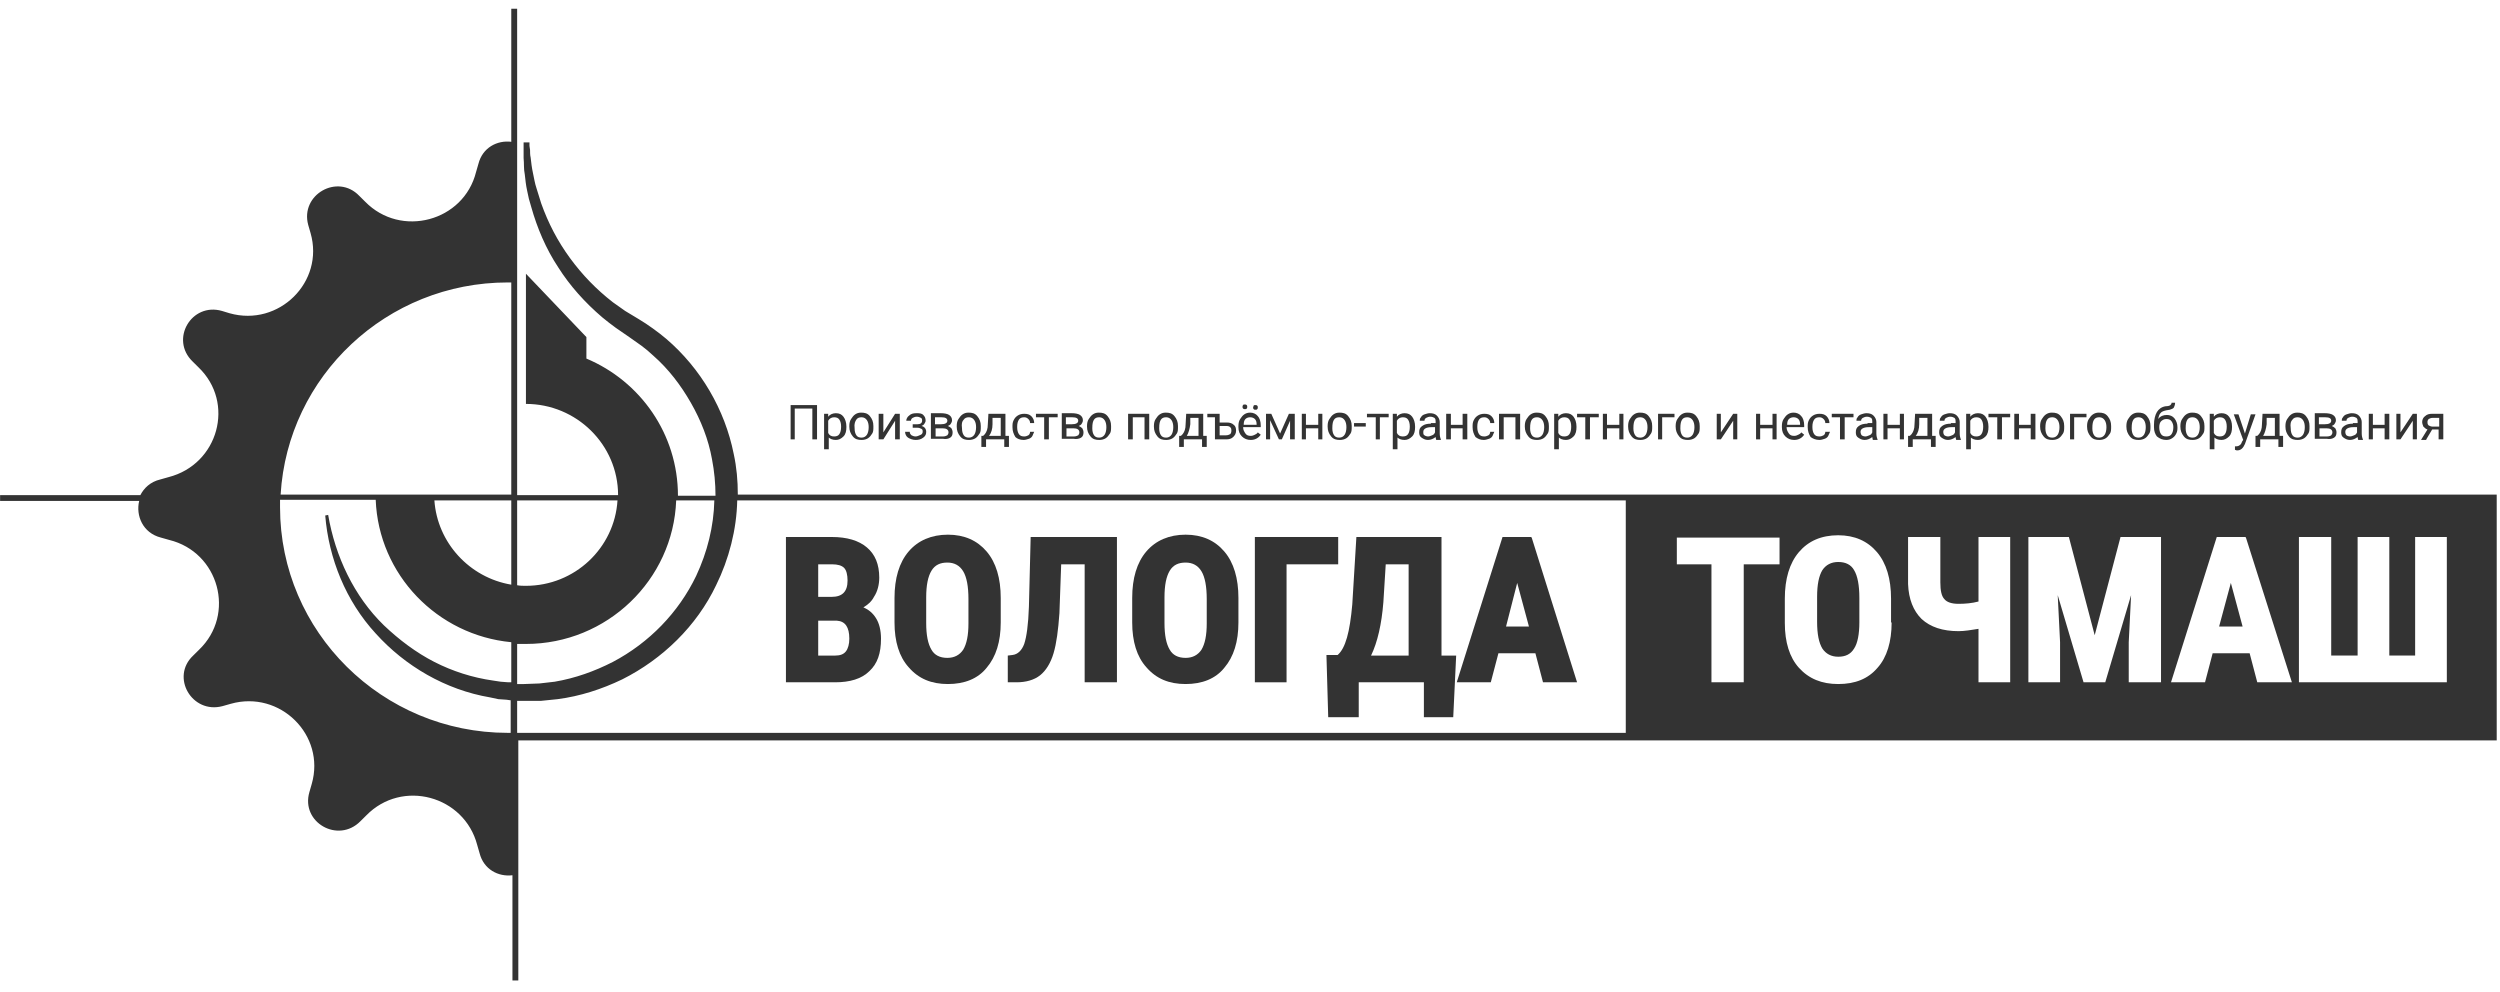 <svg width="184" height="73" viewBox="0 0 184 73" fill="none" xmlns="http://www.w3.org/2000/svg">
<g clip-path="url(#clip0_407_3588)">
<path d="M61.473 50.217C62.553 50.217 63.417 49.961 63.978 49.404C64.583 48.848 64.842 48.078 64.842 47.009C64.842 46.41 64.713 45.854 64.454 45.469C64.238 45.127 63.935 44.87 63.547 44.699C63.849 44.528 64.151 44.272 64.324 43.929C64.583 43.544 64.713 43.031 64.713 42.518C64.713 41.534 64.41 40.807 63.806 40.293C63.201 39.78 62.337 39.523 61.214 39.523H57.845V50.217H61.473ZM60.22 41.534H61.257C61.646 41.534 61.948 41.619 62.121 41.791C62.294 41.962 62.38 42.304 62.38 42.732C62.38 43.544 61.991 43.929 61.214 43.929H60.22V41.534ZM60.22 45.683H61.603C62.207 45.726 62.51 46.154 62.51 47.009C62.51 47.394 62.423 47.736 62.251 47.95C62.078 48.164 61.819 48.25 61.473 48.25H60.22V45.683Z" fill="#333333"/>
<path d="M69.767 50.345C70.976 50.345 71.97 49.96 72.618 49.147C73.309 48.334 73.654 47.222 73.654 45.811V44.014C73.654 42.56 73.309 41.405 72.618 40.592C71.926 39.779 70.976 39.352 69.767 39.352C68.557 39.352 67.564 39.779 66.873 40.592C66.181 41.405 65.836 42.56 65.836 44.014V45.811C65.836 47.222 66.181 48.334 66.873 49.104C67.607 49.96 68.557 50.345 69.767 50.345ZM68.168 43.971C68.168 43.073 68.298 42.431 68.557 42.004C68.816 41.576 69.205 41.405 69.724 41.405C70.242 41.405 70.631 41.619 70.89 42.046C71.149 42.474 71.278 43.158 71.278 44.1V45.896C71.278 46.752 71.149 47.393 70.89 47.821C70.631 48.206 70.242 48.42 69.724 48.42C69.162 48.42 68.773 48.206 68.557 47.821C68.298 47.393 68.168 46.752 68.168 45.853V43.971Z" fill="#333333"/>
<path d="M76.548 49.704C76.98 49.362 77.326 48.806 77.542 48.078C77.758 47.351 77.887 46.367 77.974 45.127L78.103 41.534H79.831V50.217H82.207V39.523H75.857L75.728 44.656C75.684 45.983 75.555 46.881 75.382 47.394C75.209 47.865 74.907 48.164 74.518 48.207L74.173 48.25V50.217H74.82C75.512 50.217 76.116 50.046 76.548 49.704Z" fill="#333333"/>
<path d="M87.261 50.345C88.47 50.345 89.463 49.96 90.111 49.147C90.803 48.334 91.148 47.222 91.148 45.811V44.014C91.148 42.56 90.803 41.405 90.111 40.592C89.42 39.779 88.47 39.352 87.261 39.352C86.051 39.352 85.058 39.779 84.367 40.592C83.675 41.405 83.33 42.56 83.33 44.014V45.811C83.33 47.222 83.675 48.334 84.367 49.104C85.101 49.96 86.051 50.345 87.261 50.345ZM85.706 43.971C85.706 43.073 85.835 42.431 86.094 42.004C86.353 41.576 86.742 41.405 87.261 41.405C87.779 41.405 88.168 41.619 88.427 42.046C88.686 42.474 88.816 43.158 88.816 44.1V45.896C88.816 46.752 88.686 47.393 88.427 47.821C88.168 48.206 87.779 48.42 87.261 48.42C86.699 48.42 86.31 48.206 86.094 47.821C85.835 47.393 85.706 46.752 85.706 45.853V43.971Z" fill="#333333"/>
<path d="M94.69 41.534H98.491V39.523H92.358V50.217H94.69V41.534Z" fill="#333333"/>
<path d="M97.627 48.25L97.757 52.784H100.003V50.217H104.798V52.784H106.958L107.174 48.25H106.094V39.523H99.83L99.528 44.485C99.442 45.469 99.312 46.325 99.139 46.923C98.966 47.522 98.751 47.95 98.448 48.207H97.627V48.25ZM101.817 44.314L101.99 41.534H103.675V48.25H100.91C101.385 47.266 101.688 45.94 101.817 44.314Z" fill="#333333"/>
<path d="M110.284 48.078H113.005L113.566 50.217H116.072L112.746 39.609L112.703 39.523H110.586L107.217 50.217H109.722L110.284 48.078ZM111.666 42.903L112.53 46.111H110.845L111.666 42.903Z" fill="#333333"/>
<path d="M135.294 41.362C134.775 41.362 134.386 41.576 134.127 41.961C133.868 42.389 133.739 43.031 133.739 43.929V45.768C133.739 46.666 133.868 47.308 134.127 47.736C134.386 48.121 134.775 48.335 135.294 48.335C135.812 48.335 136.201 48.163 136.46 47.736C136.719 47.351 136.849 46.666 136.849 45.811V44.014C136.849 43.073 136.719 42.389 136.46 41.961C136.244 41.576 135.855 41.362 135.294 41.362Z" fill="#333333"/>
<path d="M163.327 46.111H165.055L164.191 42.902L163.327 46.111Z" fill="#333333"/>
<path d="M183.758 36.401H54.303C54.303 35.374 54.217 34.39 54.001 33.406C53.353 30.155 51.582 27.118 49.033 24.937L48.558 24.552L48.04 24.167C47.694 23.91 47.349 23.696 47.003 23.483L46.01 22.884C45.707 22.67 45.405 22.456 45.102 22.242C43.893 21.301 42.856 20.232 41.949 18.991C41.042 17.751 40.351 16.425 39.833 14.97L39.66 14.414L39.487 13.858C39.357 13.473 39.314 13.131 39.228 12.746C39.142 12.361 39.098 11.976 39.055 11.591C39.012 11.42 39.012 11.206 39.012 11.035L38.969 10.736V10.607V10.522V10.479C38.882 10.479 39.185 10.479 38.753 10.479C38.321 10.479 38.623 10.479 38.537 10.479V10.522V10.607V10.736V11.035C38.537 11.249 38.537 11.42 38.537 11.634C38.58 12.019 38.537 12.447 38.623 12.832C38.666 13.216 38.709 13.644 38.796 14.029L38.925 14.628L39.098 15.227C39.53 16.767 40.178 18.307 41.085 19.675C41.949 21.044 43.072 22.285 44.325 23.354C44.627 23.611 44.973 23.867 45.318 24.124L46.312 24.809C46.614 25.022 46.916 25.236 47.219 25.45L47.651 25.792L48.083 26.177C49.206 27.161 50.113 28.359 50.847 29.642C51.582 30.925 52.143 32.337 52.402 33.791C52.575 34.69 52.661 35.588 52.661 36.486H49.897C49.897 31.952 47.133 28.059 43.159 26.391V24.809L38.709 20.146V29.728C42.424 29.728 45.491 32.722 45.491 36.443H38.062V0.641H37.63V10.436C36.593 10.308 35.513 10.864 35.211 12.062L35.038 12.66C34.131 16.296 29.509 17.537 26.874 14.842L26.442 14.414C24.844 12.746 22.079 14.329 22.684 16.553L22.857 17.152C23.894 20.745 20.524 24.081 16.896 23.055L16.334 22.884C14.088 22.242 12.49 24.98 14.175 26.605L14.607 27.033C17.328 29.642 16.075 34.176 12.404 35.117L11.799 35.288C11.065 35.46 10.59 35.93 10.33 36.443H0.007V36.871H10.244C9.985 37.941 10.503 39.224 11.842 39.566L12.447 39.737C16.119 40.635 17.371 45.212 14.65 47.822L14.218 48.249C12.533 49.832 14.132 52.57 16.378 51.971L16.982 51.8C20.611 50.773 23.98 54.109 22.943 57.703L22.771 58.301C22.123 60.526 24.887 62.108 26.529 60.44L26.96 60.013C29.595 57.318 34.174 58.558 35.124 62.194L35.297 62.793C35.599 63.991 36.679 64.547 37.716 64.418V72.289H38.148V54.495H183.801V36.401H183.758ZM52.575 36.828C52.532 38.753 52.057 40.635 51.236 42.389C49.94 45.084 47.78 47.308 45.102 48.72C43.763 49.404 42.338 49.917 40.826 50.174L39.703 50.303L38.58 50.345H38.278H38.062V47.394C38.278 47.394 38.493 47.394 38.709 47.394C44.67 47.394 49.551 42.689 49.767 36.828H52.575ZM45.448 36.828C45.232 40.336 42.295 43.116 38.709 43.116C38.493 43.116 38.278 43.116 38.062 43.074V36.828H45.448ZM37.63 43.031C34.563 42.517 32.187 39.951 31.971 36.828H37.63V43.031ZM37.37 20.788C37.457 20.788 37.543 20.788 37.63 20.788V36.401H31.971H27.652H20.654C21.172 27.674 28.472 20.788 37.37 20.788ZM37.37 53.938C28.127 53.938 20.611 46.495 20.611 37.342C20.611 37.171 20.611 36.999 20.611 36.786H27.652C27.868 42.304 32.187 46.752 37.63 47.266V50.217H37.414L36.852 50.174L36.291 50.089C34.779 49.875 33.31 49.404 31.971 48.72C30.632 48.035 29.379 47.094 28.256 46.025C26.053 43.886 24.671 40.935 24.153 37.898L23.937 37.941C24.196 41.106 25.449 44.228 27.652 46.624C29.811 49.019 32.792 50.773 36.075 51.329L36.679 51.458L37.284 51.5L37.586 51.543V53.938C37.543 53.938 37.457 53.938 37.37 53.938ZM119.657 53.938H38.062V51.586H38.234H38.537H39.789L41.042 51.458C42.683 51.244 44.282 50.73 45.794 50.003C48.774 48.506 51.279 46.068 52.705 43.074C53.655 41.149 54.217 38.967 54.26 36.828H119.657V53.938ZM130.931 41.534H128.339V50.217H125.963V41.534H123.415V39.566H130.974V41.534H130.931ZM139.224 45.811C139.224 47.223 138.879 48.378 138.187 49.148C137.496 49.96 136.546 50.345 135.293 50.345C134.084 50.345 133.134 49.96 132.399 49.148C131.708 48.378 131.363 47.266 131.363 45.854V44.057C131.363 42.603 131.708 41.448 132.399 40.635C133.09 39.823 134.041 39.395 135.293 39.395C136.503 39.395 137.453 39.823 138.144 40.635C138.835 41.448 139.181 42.603 139.181 44.057V45.811H139.224ZM147.95 50.217H145.617V46.282C145.099 46.367 144.58 46.453 144.148 46.453C142.982 46.453 142.075 46.153 141.427 45.554C140.822 44.956 140.477 44.1 140.434 42.988V39.523H142.809V42.86C142.809 43.459 142.896 43.886 143.112 44.1C143.284 44.314 143.63 44.442 144.148 44.442C144.624 44.442 145.142 44.4 145.617 44.271V39.523H147.95V50.217ZM159.051 50.217H156.675V47.266L156.848 43.801L154.947 50.217H153.349L151.448 43.801L151.621 47.266V50.217H149.289V39.523H152.269L154.17 46.752L156.07 39.523H159.051V50.217ZM166.135 50.217L165.573 48.078H162.852L162.29 50.217H159.785L163.154 39.523H165.271L165.314 39.609L168.683 50.217H166.135ZM180.087 50.217H169.201V39.523H171.577V48.249H173.521V39.523H175.853V48.249H177.754V39.523H180.087V50.217Z" fill="#333333"/>
<path d="M58.493 30.07H59.789V32.337H60.134V29.814H58.19V32.337H58.493V30.07Z" fill="#333333"/>
<path d="M60.955 32.166C61.084 32.294 61.257 32.38 61.517 32.38C61.733 32.38 61.905 32.294 62.078 32.123C62.251 31.952 62.294 31.695 62.294 31.439V31.396C62.294 31.096 62.208 30.84 62.078 30.669C61.948 30.498 61.776 30.412 61.517 30.412C61.3 30.412 61.084 30.498 60.955 30.669V30.455H60.653V33.064H60.998V32.166H60.955ZM60.955 30.968C61.041 30.797 61.214 30.712 61.387 30.712C61.56 30.712 61.689 30.754 61.776 30.883C61.862 31.011 61.905 31.182 61.905 31.396C61.905 31.653 61.862 31.824 61.776 31.952C61.689 32.08 61.56 32.123 61.387 32.123C61.171 32.123 61.041 32.038 60.955 31.866V30.968Z" fill="#333333"/>
<path d="M63.417 32.38C63.59 32.38 63.763 32.337 63.892 32.251C64.022 32.166 64.108 32.037 64.195 31.909C64.281 31.781 64.281 31.61 64.281 31.396V31.353C64.281 31.053 64.195 30.84 64.022 30.626C63.849 30.412 63.633 30.369 63.374 30.369C63.201 30.369 63.072 30.412 62.942 30.497C62.812 30.583 62.726 30.711 62.64 30.84C62.553 30.968 62.51 31.139 62.51 31.353V31.396C62.51 31.695 62.596 31.909 62.769 32.123C62.942 32.337 63.158 32.38 63.417 32.38ZM63.028 30.882C63.115 30.754 63.244 30.711 63.417 30.711C63.59 30.711 63.719 30.797 63.806 30.925C63.892 31.053 63.935 31.225 63.935 31.439C63.935 31.652 63.892 31.866 63.806 31.995C63.719 32.123 63.59 32.209 63.417 32.209C63.244 32.209 63.115 32.166 63.028 32.037C62.942 31.909 62.899 31.738 62.899 31.524C62.856 31.182 62.942 31.011 63.028 30.882Z" fill="#333333"/>
<path d="M65.879 30.968V32.337H66.225V30.455H65.879L65.015 31.824V30.455H64.67V32.337H65.015L65.879 30.968Z" fill="#333333"/>
<path d="M67.391 32.123C67.261 32.123 67.175 32.08 67.089 32.038C67.002 31.952 66.959 31.909 66.959 31.781H66.614C66.614 31.952 66.7 32.123 66.829 32.209C66.959 32.294 67.175 32.38 67.391 32.38C67.607 32.38 67.78 32.337 67.953 32.209C68.125 32.08 68.168 31.952 68.168 31.781C68.168 31.567 68.039 31.396 67.823 31.353C67.909 31.31 67.996 31.268 68.039 31.182C68.082 31.096 68.125 31.054 68.125 30.968C68.125 30.797 68.082 30.669 67.953 30.54C67.823 30.412 67.65 30.412 67.434 30.412C67.218 30.412 67.046 30.455 66.916 30.583C66.786 30.669 66.7 30.84 66.7 30.968H67.046C67.046 30.883 67.089 30.797 67.175 30.754C67.261 30.712 67.348 30.669 67.477 30.669C67.607 30.669 67.693 30.712 67.78 30.754C67.866 30.797 67.866 30.883 67.866 30.968C67.866 31.139 67.737 31.225 67.521 31.225H67.175V31.482H67.521C67.65 31.482 67.737 31.524 67.823 31.567C67.909 31.61 67.909 31.695 67.909 31.781C67.909 31.866 67.866 31.952 67.78 31.995C67.607 32.08 67.477 32.123 67.391 32.123Z" fill="#333333"/>
<path d="M69.94 32.209C70.069 32.123 70.112 31.995 70.112 31.824C70.112 31.695 70.069 31.61 70.026 31.524C69.94 31.439 69.853 31.396 69.767 31.353C69.853 31.31 69.94 31.268 69.983 31.182C70.026 31.096 70.069 31.054 70.069 30.925C70.069 30.754 69.983 30.626 69.853 30.54C69.724 30.455 69.508 30.412 69.249 30.412H68.514V32.294H69.378C69.637 32.337 69.81 32.294 69.94 32.209ZM68.86 30.712H69.292C69.594 30.712 69.724 30.797 69.724 30.968C69.724 31.139 69.551 31.225 69.249 31.225H68.817V30.712H68.86ZM68.86 31.524H69.378C69.637 31.524 69.81 31.61 69.81 31.824C69.81 31.909 69.767 31.995 69.724 32.038C69.637 32.08 69.551 32.123 69.421 32.123H68.86V31.524Z" fill="#333333"/>
<path d="M71.322 32.38C71.494 32.38 71.667 32.337 71.797 32.251C71.926 32.166 72.013 32.037 72.099 31.909C72.186 31.781 72.186 31.61 72.186 31.396V31.353C72.186 31.053 72.099 30.84 71.926 30.626C71.754 30.412 71.538 30.369 71.278 30.369C71.106 30.369 70.976 30.412 70.847 30.497C70.717 30.583 70.63 30.711 70.544 30.84C70.458 30.968 70.415 31.139 70.415 31.353V31.396C70.415 31.695 70.501 31.909 70.674 32.123C70.847 32.337 71.062 32.38 71.322 32.38ZM70.933 30.882C71.019 30.754 71.149 30.711 71.322 30.711C71.494 30.711 71.624 30.797 71.71 30.925C71.797 31.053 71.84 31.225 71.84 31.439C71.84 31.652 71.797 31.866 71.71 31.995C71.624 32.123 71.494 32.209 71.322 32.209C71.149 32.209 71.019 32.166 70.933 32.037C70.847 31.909 70.803 31.738 70.803 31.524C70.76 31.182 70.803 31.011 70.933 30.882Z" fill="#333333"/>
<path d="M72.574 32.337H73.913V32.893H74.259V32.081H74V30.455H72.747L72.704 31.225C72.704 31.567 72.618 31.781 72.488 31.952L72.358 32.081H72.229V32.893H72.574V32.337ZM73.049 31.225V30.755H73.654V32.081H72.79C72.963 31.867 73.049 31.567 73.049 31.225Z" fill="#333333"/>
<path d="M75.339 32.38C75.468 32.38 75.598 32.337 75.728 32.294C75.857 32.252 75.944 32.166 75.987 32.081C76.03 31.995 76.073 31.867 76.116 31.781H75.814C75.814 31.867 75.771 31.995 75.684 32.038C75.598 32.081 75.512 32.123 75.382 32.123C75.209 32.123 75.08 32.081 74.993 31.952C74.907 31.824 74.864 31.653 74.864 31.439V31.396C74.864 31.182 74.907 31.011 74.993 30.883C75.08 30.755 75.209 30.712 75.382 30.712C75.512 30.712 75.598 30.755 75.684 30.84C75.771 30.926 75.814 31.011 75.814 31.14H76.116C76.116 30.926 76.03 30.755 75.9 30.626C75.771 30.498 75.598 30.455 75.382 30.455C75.209 30.455 75.036 30.498 74.907 30.583C74.777 30.669 74.691 30.755 74.605 30.926C74.518 31.097 74.518 31.225 74.518 31.439C74.518 31.738 74.605 31.952 74.734 32.166C74.864 32.294 75.08 32.38 75.339 32.38Z" fill="#333333"/>
<path d="M76.851 32.337H77.196V30.712H77.844V30.455H76.246V30.712H76.851V32.337Z" fill="#333333"/>
<path d="M79.572 32.209C79.701 32.123 79.745 31.995 79.745 31.824C79.745 31.695 79.701 31.61 79.658 31.524C79.572 31.439 79.486 31.396 79.399 31.353C79.486 31.31 79.572 31.268 79.615 31.182C79.658 31.096 79.701 31.054 79.701 30.925C79.701 30.754 79.615 30.626 79.486 30.54C79.356 30.455 79.14 30.412 78.881 30.412H78.147V32.294H79.01C79.226 32.337 79.442 32.294 79.572 32.209ZM78.492 30.712H78.924C79.226 30.712 79.356 30.797 79.356 30.968C79.356 31.139 79.183 31.225 78.881 31.225H78.449V30.712H78.492ZM78.492 31.524H79.01C79.27 31.524 79.442 31.61 79.442 31.824C79.442 31.909 79.399 31.995 79.356 32.038C79.27 32.08 79.183 32.123 79.054 32.123H78.492V31.524Z" fill="#333333"/>
<path d="M80.911 32.38C81.084 32.38 81.257 32.337 81.386 32.251C81.516 32.166 81.602 32.037 81.689 31.909C81.775 31.781 81.775 31.61 81.775 31.396V31.353C81.775 31.053 81.689 30.84 81.516 30.626C81.343 30.412 81.127 30.369 80.868 30.369C80.695 30.369 80.565 30.412 80.436 30.497C80.306 30.583 80.22 30.711 80.133 30.84C80.047 30.968 80.004 31.139 80.004 31.353V31.396C80.004 31.695 80.09 31.909 80.263 32.123C80.436 32.337 80.652 32.38 80.911 32.38ZM80.522 30.882C80.609 30.754 80.738 30.711 80.911 30.711C81.084 30.711 81.213 30.797 81.3 30.925C81.386 31.053 81.429 31.225 81.429 31.439C81.429 31.652 81.386 31.866 81.3 31.995C81.213 32.123 81.084 32.209 80.911 32.209C80.738 32.209 80.609 32.166 80.522 32.037C80.436 31.909 80.393 31.738 80.393 31.524C80.393 31.182 80.436 31.011 80.522 30.882Z" fill="#333333"/>
<path d="M83.373 30.712H84.237V32.337H84.583V30.455H83.028V32.337H83.373V30.712Z" fill="#333333"/>
<path d="M85.835 32.38C86.008 32.38 86.181 32.337 86.31 32.251C86.44 32.166 86.526 32.037 86.613 31.909C86.699 31.781 86.699 31.61 86.699 31.396V31.353C86.699 31.053 86.613 30.84 86.44 30.626C86.267 30.412 86.051 30.369 85.792 30.369C85.619 30.369 85.49 30.412 85.36 30.497C85.23 30.583 85.144 30.711 85.058 30.84C84.971 30.968 84.928 31.139 84.928 31.353V31.396C84.928 31.695 85.014 31.909 85.187 32.123C85.36 32.337 85.576 32.38 85.835 32.38ZM85.446 30.882C85.533 30.754 85.662 30.711 85.835 30.711C86.008 30.711 86.137 30.797 86.224 30.925C86.31 31.053 86.353 31.225 86.353 31.439C86.353 31.652 86.31 31.866 86.224 31.995C86.137 32.123 86.008 32.209 85.835 32.209C85.662 32.209 85.533 32.166 85.446 32.037C85.36 31.909 85.317 31.738 85.317 31.524C85.317 31.182 85.36 31.011 85.446 30.882Z" fill="#333333"/>
<path d="M87.131 32.337H88.47V32.893H88.816V32.081H88.557V30.455H87.304L87.261 31.225C87.261 31.567 87.174 31.781 87.045 31.952L86.915 32.081H86.786V32.893H87.131V32.337ZM87.606 31.225V30.755H88.211V32.081H87.347C87.477 31.867 87.563 31.567 87.606 31.225Z" fill="#333333"/>
<path d="M89.42 32.337H90.241C90.457 32.337 90.63 32.294 90.76 32.166C90.889 32.038 90.975 31.909 90.975 31.696C90.975 31.524 90.932 31.353 90.803 31.268C90.673 31.14 90.5 31.097 90.284 31.097H89.766V30.455H88.859V30.712H89.42V32.337ZM89.766 31.353H90.284C90.414 31.353 90.5 31.396 90.543 31.439C90.63 31.524 90.63 31.61 90.63 31.696C90.63 31.824 90.587 31.909 90.543 31.952C90.457 31.995 90.371 32.038 90.241 32.038H89.766V31.353Z" fill="#333333"/>
<path d="M92.401 30.156C92.444 30.156 92.53 30.156 92.53 30.113C92.574 30.07 92.574 30.027 92.574 29.985C92.574 29.942 92.574 29.899 92.53 29.856C92.487 29.814 92.444 29.814 92.401 29.814C92.358 29.814 92.271 29.814 92.271 29.856C92.271 29.899 92.228 29.942 92.228 29.985C92.228 30.027 92.228 30.07 92.271 30.113C92.314 30.156 92.314 30.156 92.401 30.156Z" fill="#333333"/>
<path d="M91.623 30.113C91.666 30.113 91.753 30.113 91.753 30.07C91.796 30.027 91.796 29.984 91.796 29.942C91.796 29.899 91.796 29.856 91.753 29.813C91.71 29.77 91.666 29.77 91.623 29.77C91.58 29.77 91.494 29.77 91.494 29.813C91.45 29.856 91.45 29.899 91.45 29.942C91.45 29.984 91.45 30.027 91.494 30.07C91.537 30.113 91.58 30.113 91.623 30.113Z" fill="#333333"/>
<path d="M92.055 32.38C92.358 32.38 92.617 32.251 92.79 31.995L92.574 31.823C92.53 31.909 92.444 31.952 92.358 31.995C92.271 32.037 92.185 32.08 92.055 32.08C91.882 32.08 91.753 32.037 91.666 31.909C91.58 31.781 91.494 31.652 91.494 31.439H92.79V31.31C92.79 31.011 92.703 30.754 92.574 30.626C92.444 30.455 92.228 30.369 92.012 30.369C91.839 30.369 91.71 30.412 91.58 30.497C91.451 30.583 91.364 30.711 91.278 30.84C91.191 30.968 91.148 31.139 91.148 31.353V31.439C91.148 31.738 91.235 31.952 91.407 32.123C91.58 32.294 91.796 32.38 92.055 32.38ZM91.666 30.84C91.753 30.754 91.882 30.711 92.012 30.711C92.142 30.711 92.271 30.754 92.358 30.84C92.444 30.925 92.487 31.053 92.487 31.225V31.267H91.537C91.537 31.053 91.58 30.925 91.666 30.84Z" fill="#333333"/>
<path d="M93.481 30.926L94.129 32.337H94.344L94.949 30.968V32.337H95.295V30.455H94.863L94.215 31.909L93.567 30.455H93.178V32.337H93.481V30.926Z" fill="#333333"/>
<path d="M96.116 31.524H97.023V32.337H97.325V30.455H97.023V31.268H96.116V30.455H95.813V32.337H96.116V31.524Z" fill="#333333"/>
<path d="M98.621 32.38C98.794 32.38 98.966 32.337 99.096 32.251C99.226 32.166 99.312 32.037 99.398 31.909C99.485 31.781 99.485 31.61 99.485 31.396V31.353C99.485 31.053 99.398 30.84 99.226 30.626C99.053 30.412 98.837 30.369 98.578 30.369C98.405 30.369 98.275 30.412 98.146 30.497C98.016 30.583 97.93 30.711 97.844 30.84C97.757 30.968 97.714 31.139 97.714 31.353V31.396C97.714 31.695 97.8 31.909 97.973 32.123C98.146 32.337 98.362 32.38 98.621 32.38ZM98.189 30.882C98.275 30.754 98.405 30.711 98.578 30.711C98.751 30.711 98.88 30.797 98.966 30.925C99.053 31.053 99.096 31.225 99.096 31.439C99.096 31.652 99.053 31.866 98.966 31.995C98.88 32.123 98.751 32.209 98.578 32.209C98.405 32.209 98.275 32.166 98.189 32.037C98.103 31.909 98.059 31.738 98.059 31.524C98.059 31.182 98.103 31.011 98.189 30.882Z" fill="#333333"/>
<path d="M100.521 31.139H99.657V31.395H100.521V31.139Z" fill="#333333"/>
<path d="M101.256 32.337H101.558V30.712H102.206V30.455H100.608V30.712H101.256V32.337Z" fill="#333333"/>
<path d="M102.811 32.166C102.94 32.294 103.113 32.38 103.372 32.38C103.588 32.38 103.761 32.294 103.934 32.123C104.107 31.952 104.15 31.695 104.15 31.439V31.396C104.15 31.096 104.064 30.84 103.934 30.669C103.804 30.498 103.632 30.412 103.372 30.412C103.156 30.412 102.94 30.498 102.811 30.669V30.455H102.509V33.064H102.854V32.166H102.811ZM102.811 30.968C102.897 30.797 103.07 30.712 103.243 30.712C103.416 30.712 103.545 30.754 103.632 30.883C103.718 31.011 103.761 31.182 103.761 31.396C103.761 31.653 103.718 31.824 103.632 31.952C103.545 32.08 103.416 32.123 103.243 32.123C103.027 32.123 102.897 32.038 102.811 31.866V30.968Z" fill="#333333"/>
<path d="M105.316 31.182C105.057 31.182 104.841 31.225 104.668 31.353C104.495 31.482 104.452 31.61 104.452 31.824C104.452 31.995 104.495 32.123 104.625 32.209C104.755 32.294 104.884 32.38 105.1 32.38C105.316 32.38 105.489 32.294 105.662 32.166C105.662 32.251 105.705 32.337 105.705 32.38H106.05V32.337C106.007 32.251 105.964 32.08 105.964 31.909V31.054C105.964 30.883 105.878 30.712 105.748 30.583C105.618 30.455 105.446 30.412 105.23 30.412C105.1 30.412 104.97 30.455 104.841 30.498C104.711 30.54 104.625 30.626 104.582 30.712C104.495 30.797 104.495 30.883 104.495 30.968H104.841C104.841 30.883 104.884 30.797 104.97 30.754C105.057 30.712 105.143 30.669 105.273 30.669C105.402 30.669 105.489 30.712 105.575 30.754C105.662 30.84 105.662 30.925 105.662 31.011V31.139H105.316V31.182ZM105.618 31.824C105.575 31.909 105.532 31.995 105.402 32.038C105.273 32.08 105.23 32.123 105.1 32.123C105.014 32.123 104.884 32.08 104.841 32.038C104.755 31.995 104.755 31.909 104.755 31.781C104.755 31.567 104.97 31.439 105.359 31.439H105.618V31.824Z" fill="#333333"/>
<path d="M106.785 31.524H107.649V32.337H107.994V30.455H107.649V31.268H106.785V30.455H106.439V32.337H106.785V31.524Z" fill="#333333"/>
<path d="M109.204 32.38C109.333 32.38 109.463 32.337 109.593 32.294C109.722 32.252 109.808 32.166 109.852 32.081C109.895 31.995 109.938 31.867 109.981 31.781H109.679C109.679 31.867 109.636 31.995 109.549 32.038C109.463 32.081 109.377 32.123 109.247 32.123C109.074 32.123 108.945 32.081 108.858 31.952C108.772 31.824 108.729 31.653 108.729 31.439V31.396C108.729 31.182 108.772 31.011 108.858 30.883C108.945 30.755 109.074 30.712 109.247 30.712C109.377 30.712 109.463 30.755 109.549 30.84C109.636 30.926 109.679 31.011 109.679 31.14H109.981C109.981 30.926 109.895 30.755 109.765 30.626C109.636 30.498 109.463 30.455 109.247 30.455C109.074 30.455 108.901 30.498 108.772 30.583C108.642 30.669 108.556 30.755 108.469 30.926C108.383 31.097 108.383 31.225 108.383 31.439C108.383 31.738 108.469 31.952 108.599 32.166C108.772 32.294 108.945 32.38 109.204 32.38Z" fill="#333333"/>
<path d="M110.672 30.712H111.536V32.337H111.882V30.455H110.327V32.337H110.672V30.712Z" fill="#333333"/>
<path d="M113.134 32.38C113.307 32.38 113.48 32.337 113.61 32.251C113.739 32.166 113.826 32.037 113.912 31.909C113.998 31.781 113.998 31.61 113.998 31.396V31.353C113.998 31.053 113.912 30.84 113.739 30.626C113.566 30.412 113.35 30.369 113.091 30.369C112.918 30.369 112.789 30.412 112.659 30.497C112.53 30.583 112.443 30.711 112.357 30.84C112.27 30.968 112.227 31.139 112.227 31.353V31.396C112.227 31.695 112.314 31.909 112.486 32.123C112.659 32.337 112.875 32.38 113.134 32.38ZM112.746 30.882C112.832 30.754 112.962 30.711 113.134 30.711C113.307 30.711 113.437 30.797 113.523 30.925C113.61 31.053 113.653 31.225 113.653 31.439C113.653 31.652 113.61 31.866 113.523 31.995C113.437 32.123 113.307 32.209 113.134 32.209C112.962 32.209 112.832 32.166 112.746 32.037C112.659 31.909 112.616 31.738 112.616 31.524C112.616 31.182 112.659 31.011 112.746 30.882Z" fill="#333333"/>
<path d="M114.69 32.166C114.819 32.294 114.992 32.38 115.251 32.38C115.467 32.38 115.64 32.294 115.813 32.123C115.985 31.952 116.029 31.695 116.029 31.439V31.396C116.029 31.096 115.942 30.84 115.813 30.669C115.683 30.498 115.51 30.412 115.251 30.412C115.035 30.412 114.819 30.498 114.69 30.669V30.455H114.387V33.064H114.733V32.166H114.69ZM114.69 30.968C114.776 30.797 114.949 30.712 115.122 30.712C115.294 30.712 115.424 30.754 115.51 30.883C115.597 31.011 115.64 31.182 115.64 31.396C115.64 31.653 115.597 31.824 115.51 31.952C115.424 32.08 115.294 32.123 115.122 32.123C114.906 32.123 114.776 32.038 114.69 31.866V30.968Z" fill="#333333"/>
<path d="M116.677 32.337H117.022V30.712H117.67V30.455H116.072V30.712H116.677V32.337Z" fill="#333333"/>
<path d="M118.275 31.524H119.182V32.337H119.484V30.455H119.182V31.268H118.275V30.455H117.972V32.337H118.275V31.524Z" fill="#333333"/>
<path d="M120.737 32.38C120.909 32.38 121.082 32.337 121.212 32.251C121.341 32.166 121.428 32.037 121.514 31.909C121.601 31.781 121.601 31.61 121.601 31.396V31.353C121.601 31.053 121.514 30.84 121.341 30.626C121.169 30.412 120.953 30.369 120.693 30.369C120.521 30.369 120.391 30.412 120.262 30.497C120.132 30.583 120.046 30.711 119.959 30.84C119.873 30.968 119.83 31.139 119.83 31.353V31.396C119.83 31.695 119.916 31.909 120.089 32.123C120.262 32.337 120.478 32.38 120.737 32.38ZM120.348 30.882C120.434 30.754 120.564 30.711 120.737 30.711C120.909 30.711 121.039 30.797 121.125 30.925C121.212 31.053 121.255 31.225 121.255 31.439C121.255 31.652 121.212 31.866 121.125 31.995C121.039 32.123 120.909 32.209 120.737 32.209C120.564 32.209 120.434 32.166 120.348 32.037C120.262 31.909 120.218 31.738 120.218 31.524C120.218 31.182 120.262 31.011 120.348 30.882Z" fill="#333333"/>
<path d="M122.335 30.712H123.242V30.455H122.033V32.337H122.335V30.712Z" fill="#333333"/>
<path d="M124.235 32.38C124.408 32.38 124.581 32.337 124.711 32.251C124.84 32.166 124.927 32.037 125.013 31.909C125.099 31.781 125.099 31.61 125.099 31.396V31.353C125.099 31.053 125.013 30.84 124.84 30.626C124.667 30.412 124.451 30.369 124.192 30.369C124.019 30.369 123.89 30.412 123.76 30.497C123.631 30.583 123.544 30.711 123.458 30.84C123.372 30.968 123.328 31.139 123.328 31.353V31.396C123.328 31.695 123.415 31.909 123.588 32.123C123.76 32.337 123.976 32.38 124.235 32.38ZM123.804 30.882C123.89 30.754 124.019 30.711 124.192 30.711C124.365 30.711 124.495 30.797 124.581 30.925C124.667 31.053 124.711 31.225 124.711 31.439C124.711 31.652 124.667 31.866 124.581 31.995C124.495 32.123 124.365 32.209 124.192 32.209C124.019 32.209 123.89 32.166 123.804 32.037C123.717 31.909 123.674 31.738 123.674 31.524C123.674 31.182 123.717 31.011 123.804 30.882Z" fill="#333333"/>
<path d="M127.562 30.968V32.337H127.864V30.455H127.562L126.654 31.824V30.455H126.352V32.337H126.654L127.562 30.968Z" fill="#333333"/>
<path d="M129.548 31.524H130.456V32.337H130.758V30.455H130.456V31.268H129.548V30.455H129.246V32.337H129.548V31.524Z" fill="#333333"/>
<path d="M132.054 32.38C132.356 32.38 132.615 32.251 132.788 31.995L132.572 31.823C132.529 31.909 132.443 31.952 132.356 31.995C132.27 32.037 132.183 32.08 132.054 32.08C131.881 32.08 131.751 32.037 131.665 31.909C131.579 31.781 131.492 31.652 131.492 31.439H132.788V31.31C132.788 31.011 132.702 30.754 132.572 30.626C132.443 30.455 132.227 30.369 132.011 30.369C131.838 30.369 131.708 30.412 131.579 30.497C131.449 30.583 131.363 30.711 131.276 30.84C131.19 30.968 131.147 31.139 131.147 31.353V31.439C131.147 31.738 131.233 31.952 131.406 32.123C131.579 32.294 131.795 32.38 132.054 32.38ZM131.665 30.84C131.751 30.754 131.881 30.711 132.011 30.711C132.14 30.711 132.27 30.754 132.356 30.84C132.443 30.925 132.486 31.053 132.486 31.225V31.267H131.535C131.535 31.053 131.579 30.925 131.665 30.84Z" fill="#333333"/>
<path d="M133.911 32.38C134.041 32.38 134.17 32.337 134.3 32.294C134.43 32.252 134.516 32.166 134.559 32.081C134.602 31.995 134.646 31.867 134.689 31.781H134.343C134.343 31.867 134.3 31.995 134.214 32.038C134.127 32.081 134.041 32.123 133.911 32.123C133.738 32.123 133.609 32.081 133.523 31.952C133.436 31.824 133.393 31.653 133.393 31.439V31.396C133.393 31.182 133.436 31.011 133.523 30.883C133.609 30.755 133.738 30.712 133.911 30.712C134.041 30.712 134.127 30.755 134.214 30.84C134.3 30.926 134.343 31.011 134.343 31.14H134.646C134.646 30.926 134.559 30.755 134.43 30.626C134.3 30.498 134.127 30.455 133.911 30.455C133.738 30.455 133.566 30.498 133.436 30.583C133.307 30.669 133.22 30.755 133.134 30.926C133.047 31.097 133.047 31.225 133.047 31.439C133.047 31.738 133.134 31.952 133.263 32.166C133.436 32.294 133.652 32.38 133.911 32.38Z" fill="#333333"/>
<path d="M135.423 32.337H135.769V30.712H136.417V30.455H134.818V30.712H135.423V32.337Z" fill="#333333"/>
<path d="M137.453 31.182C137.194 31.182 136.978 31.225 136.805 31.353C136.633 31.482 136.589 31.61 136.589 31.824C136.589 31.995 136.633 32.123 136.762 32.209C136.892 32.294 137.021 32.38 137.237 32.38C137.453 32.38 137.626 32.294 137.799 32.166C137.799 32.251 137.842 32.337 137.842 32.38H138.188V32.337C138.144 32.251 138.101 32.08 138.101 31.909V31.054C138.101 30.883 138.015 30.712 137.885 30.583C137.756 30.455 137.583 30.412 137.367 30.412C137.237 30.412 137.108 30.455 136.978 30.498C136.849 30.54 136.762 30.626 136.719 30.712C136.633 30.797 136.633 30.883 136.633 30.968H136.978C136.978 30.883 137.021 30.797 137.108 30.754C137.194 30.712 137.28 30.669 137.41 30.669C137.54 30.669 137.626 30.712 137.712 30.754C137.799 30.84 137.799 30.925 137.799 31.011V31.139H137.453V31.182ZM137.799 31.824C137.756 31.909 137.712 31.995 137.583 32.038C137.453 32.08 137.41 32.123 137.28 32.123C137.194 32.123 137.065 32.08 137.021 32.038C136.978 31.995 136.935 31.866 136.935 31.781C136.935 31.567 137.151 31.439 137.54 31.439H137.799V31.824Z" fill="#333333"/>
<path d="M138.922 31.524H139.829V32.337H140.131V30.455H139.829V31.268H138.922V30.455H138.619V32.337H138.922V31.524Z" fill="#333333"/>
<path d="M140.779 32.337H142.118V32.893H142.464V32.081H142.205V30.455H140.952L140.909 31.225C140.909 31.567 140.822 31.781 140.693 31.952L140.563 32.081H140.434V32.893H140.779V32.337ZM141.254 31.225V30.755H141.859V32.081H140.995C141.168 31.867 141.254 31.567 141.254 31.225Z" fill="#333333"/>
<path d="M143.587 31.182C143.328 31.182 143.112 31.225 142.939 31.353C142.766 31.482 142.723 31.61 142.723 31.824C142.723 31.995 142.766 32.123 142.896 32.209C143.025 32.294 143.155 32.38 143.371 32.38C143.587 32.38 143.76 32.294 143.932 32.166C143.932 32.251 143.976 32.337 143.976 32.38H144.321V32.337C144.278 32.251 144.235 32.08 144.235 31.909V31.054C144.235 30.883 144.148 30.712 144.019 30.583C143.889 30.455 143.716 30.412 143.5 30.412C143.371 30.412 143.241 30.455 143.112 30.498C142.982 30.54 142.896 30.626 142.852 30.712C142.766 30.797 142.766 30.883 142.766 30.968H143.112C143.112 30.883 143.155 30.797 143.241 30.754C143.328 30.712 143.414 30.669 143.544 30.669C143.673 30.669 143.76 30.712 143.846 30.754C143.932 30.84 143.932 30.925 143.932 31.011V31.139H143.587V31.182ZM143.889 31.824C143.846 31.909 143.803 31.995 143.673 32.038C143.544 32.08 143.5 32.123 143.371 32.123C143.284 32.123 143.155 32.08 143.112 32.038C143.068 31.995 143.025 31.909 143.025 31.781C143.025 31.567 143.241 31.439 143.63 31.439H143.889V31.824Z" fill="#333333"/>
<path d="M145.012 32.166C145.142 32.294 145.315 32.38 145.574 32.38C145.79 32.38 145.963 32.294 146.135 32.123C146.308 31.952 146.351 31.695 146.351 31.439V31.396C146.351 31.096 146.265 30.84 146.135 30.669C146.006 30.498 145.833 30.412 145.574 30.412C145.358 30.412 145.142 30.498 145.012 30.669V30.455H144.71V33.064H145.056V32.166H145.012ZM145.012 30.968C145.099 30.797 145.272 30.712 145.444 30.712C145.617 30.712 145.747 30.754 145.833 30.883C145.919 31.011 145.963 31.182 145.963 31.396C145.963 31.653 145.919 31.824 145.833 31.952C145.747 32.08 145.617 32.123 145.444 32.123C145.228 32.123 145.099 32.038 145.012 31.866V30.968Z" fill="#333333"/>
<path d="M146.999 32.337H147.345V30.712H147.95V30.455H146.351V30.712H146.999V32.337Z" fill="#333333"/>
<path d="M148.598 31.524H149.461V32.337H149.807V30.455H149.461V31.268H148.598V30.455H148.252V32.337H148.598V31.524Z" fill="#333333"/>
<path d="M151.06 32.38C151.232 32.38 151.405 32.337 151.535 32.251C151.664 32.166 151.751 32.037 151.837 31.909C151.924 31.781 151.924 31.61 151.924 31.396V31.353C151.924 31.053 151.837 30.84 151.664 30.626C151.492 30.412 151.276 30.369 151.016 30.369C150.844 30.369 150.714 30.412 150.585 30.497C150.455 30.583 150.369 30.711 150.282 30.84C150.196 30.968 150.153 31.139 150.153 31.353V31.396C150.153 31.695 150.239 31.909 150.412 32.123C150.585 32.337 150.801 32.38 151.06 32.38ZM150.671 30.882C150.757 30.754 150.887 30.711 151.06 30.711C151.232 30.711 151.362 30.797 151.448 30.925C151.535 31.053 151.578 31.225 151.578 31.439C151.578 31.652 151.535 31.866 151.448 31.995C151.362 32.123 151.232 32.209 151.06 32.209C150.887 32.209 150.757 32.166 150.671 32.037C150.585 31.909 150.541 31.738 150.541 31.524C150.541 31.182 150.585 31.011 150.671 30.882Z" fill="#333333"/>
<path d="M152.658 30.712H153.565V30.455H152.355V32.337H152.658V30.712Z" fill="#333333"/>
<path d="M154.515 32.38C154.688 32.38 154.861 32.337 154.99 32.251C155.12 32.166 155.206 32.037 155.293 31.909C155.379 31.781 155.379 31.61 155.379 31.396V31.353C155.379 31.053 155.293 30.84 155.12 30.626C154.947 30.412 154.731 30.369 154.472 30.369C154.299 30.369 154.17 30.412 154.04 30.497C153.911 30.583 153.824 30.711 153.738 30.84C153.651 30.968 153.608 31.139 153.608 31.353V31.396C153.608 31.695 153.695 31.909 153.867 32.123C154.04 32.337 154.256 32.38 154.515 32.38ZM154.126 30.882C154.213 30.754 154.342 30.711 154.515 30.711C154.688 30.711 154.818 30.797 154.904 30.925C154.99 31.053 155.034 31.225 155.034 31.439C155.034 31.652 154.99 31.866 154.904 31.995C154.818 32.123 154.688 32.209 154.515 32.209C154.342 32.209 154.213 32.166 154.126 32.037C154.04 31.909 153.997 31.738 153.997 31.524C153.997 31.182 154.04 31.011 154.126 30.882Z" fill="#333333"/>
<path d="M157.409 32.38C157.582 32.38 157.755 32.337 157.884 32.251C158.014 32.166 158.1 32.037 158.187 31.909C158.273 31.781 158.273 31.61 158.273 31.396V31.353C158.273 31.053 158.187 30.84 158.014 30.626C157.841 30.412 157.625 30.369 157.366 30.369C157.193 30.369 157.064 30.412 156.934 30.497C156.805 30.583 156.718 30.711 156.632 30.84C156.545 30.968 156.502 31.139 156.502 31.353V31.396C156.502 31.695 156.589 31.909 156.761 32.123C156.934 32.337 157.15 32.38 157.409 32.38ZM157.021 30.882C157.107 30.754 157.237 30.711 157.409 30.711C157.582 30.711 157.712 30.797 157.798 30.925C157.884 31.053 157.928 31.225 157.928 31.439C157.928 31.652 157.884 31.866 157.798 31.995C157.712 32.123 157.582 32.209 157.409 32.209C157.237 32.209 157.107 32.166 157.021 32.037C156.934 31.909 156.891 31.738 156.891 31.524C156.891 31.182 156.934 31.011 157.021 30.882Z" fill="#333333"/>
<path d="M159.439 32.38C159.612 32.38 159.742 32.337 159.871 32.252C160.001 32.166 160.087 32.081 160.174 31.91C160.26 31.739 160.26 31.61 160.26 31.439C160.26 31.183 160.174 30.969 160.044 30.797C159.914 30.626 159.698 30.541 159.483 30.541C159.223 30.541 159.007 30.626 158.835 30.84C158.878 30.669 158.921 30.498 159.007 30.413C159.094 30.284 159.267 30.241 159.439 30.199L159.698 30.156C159.828 30.113 159.958 30.07 160.001 29.985C160.044 29.899 160.087 29.771 160.087 29.643H159.828C159.828 29.728 159.785 29.771 159.742 29.814C159.698 29.857 159.569 29.899 159.396 29.899C159.094 29.942 158.878 30.113 158.748 30.327C158.619 30.541 158.532 30.883 158.532 31.268V31.439C158.532 31.739 158.619 31.952 158.748 32.123C158.964 32.295 159.18 32.38 159.439 32.38ZM158.921 31.439C158.921 31.268 158.964 31.097 159.051 31.011C159.137 30.926 159.267 30.84 159.439 30.84C159.612 30.84 159.742 30.883 159.828 31.011C159.914 31.14 159.958 31.268 159.958 31.439C159.958 31.653 159.914 31.824 159.828 31.952C159.742 32.081 159.612 32.123 159.439 32.123C159.267 32.123 159.137 32.081 159.051 31.952C158.964 31.824 158.921 31.653 158.921 31.439Z" fill="#333333"/>
<path d="M161.383 32.38C161.556 32.38 161.729 32.337 161.858 32.251C161.988 32.166 162.074 32.037 162.161 31.909C162.247 31.781 162.247 31.61 162.247 31.396V31.353C162.247 31.053 162.161 30.84 161.988 30.626C161.815 30.412 161.599 30.369 161.34 30.369C161.167 30.369 161.038 30.412 160.908 30.497C160.778 30.583 160.692 30.711 160.606 30.84C160.519 30.968 160.476 31.139 160.476 31.353V31.396C160.476 31.695 160.562 31.909 160.735 32.123C160.908 32.337 161.124 32.38 161.383 32.38ZM160.994 30.882C161.081 30.754 161.21 30.711 161.383 30.711C161.556 30.711 161.686 30.797 161.772 30.925C161.858 31.053 161.901 31.225 161.901 31.439C161.901 31.652 161.858 31.866 161.772 31.995C161.686 32.123 161.556 32.209 161.383 32.209C161.21 32.209 161.081 32.166 160.994 32.037C160.908 31.909 160.865 31.738 160.865 31.524C160.865 31.182 160.908 31.011 160.994 30.882Z" fill="#333333"/>
<path d="M162.938 32.166C163.068 32.294 163.24 32.38 163.5 32.38C163.716 32.38 163.888 32.294 164.061 32.123C164.234 31.952 164.277 31.695 164.277 31.439V31.396C164.277 31.096 164.191 30.84 164.061 30.669C163.932 30.498 163.759 30.412 163.5 30.412C163.284 30.412 163.068 30.498 162.938 30.669V30.455H162.636V33.064H162.981V32.166H162.938ZM162.938 30.968C163.025 30.797 163.197 30.712 163.37 30.712C163.543 30.712 163.672 30.754 163.759 30.883C163.845 31.011 163.888 31.182 163.888 31.396C163.888 31.653 163.845 31.824 163.759 31.952C163.672 32.08 163.543 32.123 163.37 32.123C163.154 32.123 163.025 32.038 162.938 31.866V30.968Z" fill="#333333"/>
<path d="M165.011 32.508C164.968 32.636 164.925 32.721 164.839 32.764C164.795 32.807 164.709 32.85 164.58 32.85H164.493V33.106L164.623 33.149H164.666C164.925 33.149 165.098 32.978 165.227 32.679L166.005 30.497H165.659L165.227 31.909L164.752 30.497H164.407L165.098 32.379L165.011 32.508Z" fill="#333333"/>
<path d="M166.005 32.893H166.35V32.337H167.69V32.893H168.035V32.081H167.776V30.455H166.523L166.48 31.225C166.48 31.567 166.394 31.781 166.264 31.952L166.134 32.081H166.005V32.893ZM166.826 31.225V30.755H167.43V32.081H166.566C166.696 31.867 166.782 31.567 166.826 31.225Z" fill="#333333"/>
<path d="M169.115 32.38C169.288 32.38 169.461 32.337 169.59 32.251C169.72 32.166 169.806 32.037 169.893 31.909C169.979 31.781 169.979 31.61 169.979 31.396V31.353C169.979 31.053 169.893 30.84 169.72 30.626C169.547 30.412 169.331 30.369 169.072 30.369C168.899 30.369 168.77 30.412 168.64 30.497C168.51 30.583 168.424 30.711 168.338 30.84C168.251 30.968 168.208 31.139 168.208 31.353V31.396C168.208 31.695 168.294 31.909 168.467 32.123C168.64 32.337 168.856 32.38 169.115 32.38ZM168.726 30.882C168.813 30.754 168.942 30.711 169.115 30.711C169.288 30.711 169.417 30.797 169.504 30.925C169.59 31.053 169.633 31.225 169.633 31.439C169.633 31.652 169.59 31.866 169.504 31.995C169.417 32.123 169.288 32.209 169.115 32.209C168.942 32.209 168.813 32.166 168.726 32.037C168.64 31.909 168.597 31.738 168.597 31.524C168.554 31.182 168.597 31.011 168.726 30.882Z" fill="#333333"/>
<path d="M171.793 32.209C171.923 32.123 171.966 31.995 171.966 31.824C171.966 31.695 171.923 31.61 171.879 31.524C171.793 31.439 171.707 31.396 171.62 31.353C171.707 31.31 171.793 31.268 171.836 31.182C171.879 31.096 171.923 31.054 171.923 30.925C171.923 30.754 171.836 30.626 171.707 30.54C171.577 30.455 171.361 30.412 171.102 30.412H170.368V32.294H171.232C171.491 32.337 171.664 32.294 171.793 32.209ZM170.713 30.712H171.145C171.448 30.712 171.577 30.797 171.577 30.968C171.577 31.139 171.404 31.225 171.102 31.225H170.67V30.712H170.713ZM170.713 31.524H171.232C171.491 31.524 171.664 31.61 171.664 31.824C171.664 31.909 171.62 31.995 171.577 32.038C171.534 32.08 171.404 32.123 171.275 32.123H170.713V31.524Z" fill="#333333"/>
<path d="M173.175 31.182C172.916 31.182 172.7 31.225 172.527 31.353C172.355 31.482 172.312 31.61 172.312 31.824C172.312 31.995 172.355 32.123 172.484 32.209C172.614 32.294 172.743 32.38 172.959 32.38C173.175 32.38 173.348 32.294 173.521 32.166C173.521 32.251 173.564 32.337 173.564 32.38H173.91V32.337C173.867 32.251 173.823 32.08 173.823 31.909V31.054C173.823 30.883 173.737 30.712 173.607 30.583C173.478 30.455 173.305 30.412 173.089 30.412C172.959 30.412 172.83 30.455 172.7 30.498C172.571 30.54 172.484 30.626 172.441 30.712C172.355 30.797 172.355 30.883 172.355 30.968H172.7C172.7 30.883 172.743 30.797 172.83 30.754C172.916 30.712 173.003 30.669 173.132 30.669C173.262 30.669 173.348 30.712 173.435 30.754C173.521 30.84 173.521 30.925 173.521 31.011V31.139H173.175V31.182ZM173.478 31.824C173.435 31.909 173.391 31.995 173.262 32.038C173.132 32.08 173.089 32.123 172.959 32.123C172.873 32.123 172.743 32.08 172.7 32.038C172.657 31.995 172.614 31.909 172.614 31.781C172.614 31.567 172.83 31.439 173.219 31.439H173.478V31.824Z" fill="#333333"/>
<path d="M174.644 31.524H175.508V32.337H175.853V30.455H175.508V31.268H174.644V30.455H174.342V32.337H174.644V31.524Z" fill="#333333"/>
<path d="M177.581 30.968V32.337H177.884V30.455H177.581L176.674 31.824V30.455H176.372V32.337H176.674L177.581 30.968Z" fill="#333333"/>
<path d="M178.575 32.337L179.007 31.61H179.482V32.337H179.827V30.455H179.007C178.791 30.455 178.618 30.498 178.488 30.626C178.359 30.712 178.272 30.883 178.272 31.054C178.272 31.182 178.316 31.268 178.359 31.396C178.445 31.482 178.532 31.567 178.661 31.61L178.186 32.38H178.575V32.337ZM178.661 31.054C178.661 30.968 178.704 30.883 178.748 30.84C178.834 30.797 178.92 30.755 179.05 30.755H179.525V31.396H179.007C178.92 31.396 178.834 31.353 178.748 31.311C178.661 31.225 178.661 31.14 178.661 31.054Z" fill="#333333"/>
</g>
<defs>
<clipPath id="clip0_407_3588">
<rect width="183.751" height="71.52" fill="white" transform="translate(0.007 0.641)"/>
</clipPath>
</defs>
</svg>
